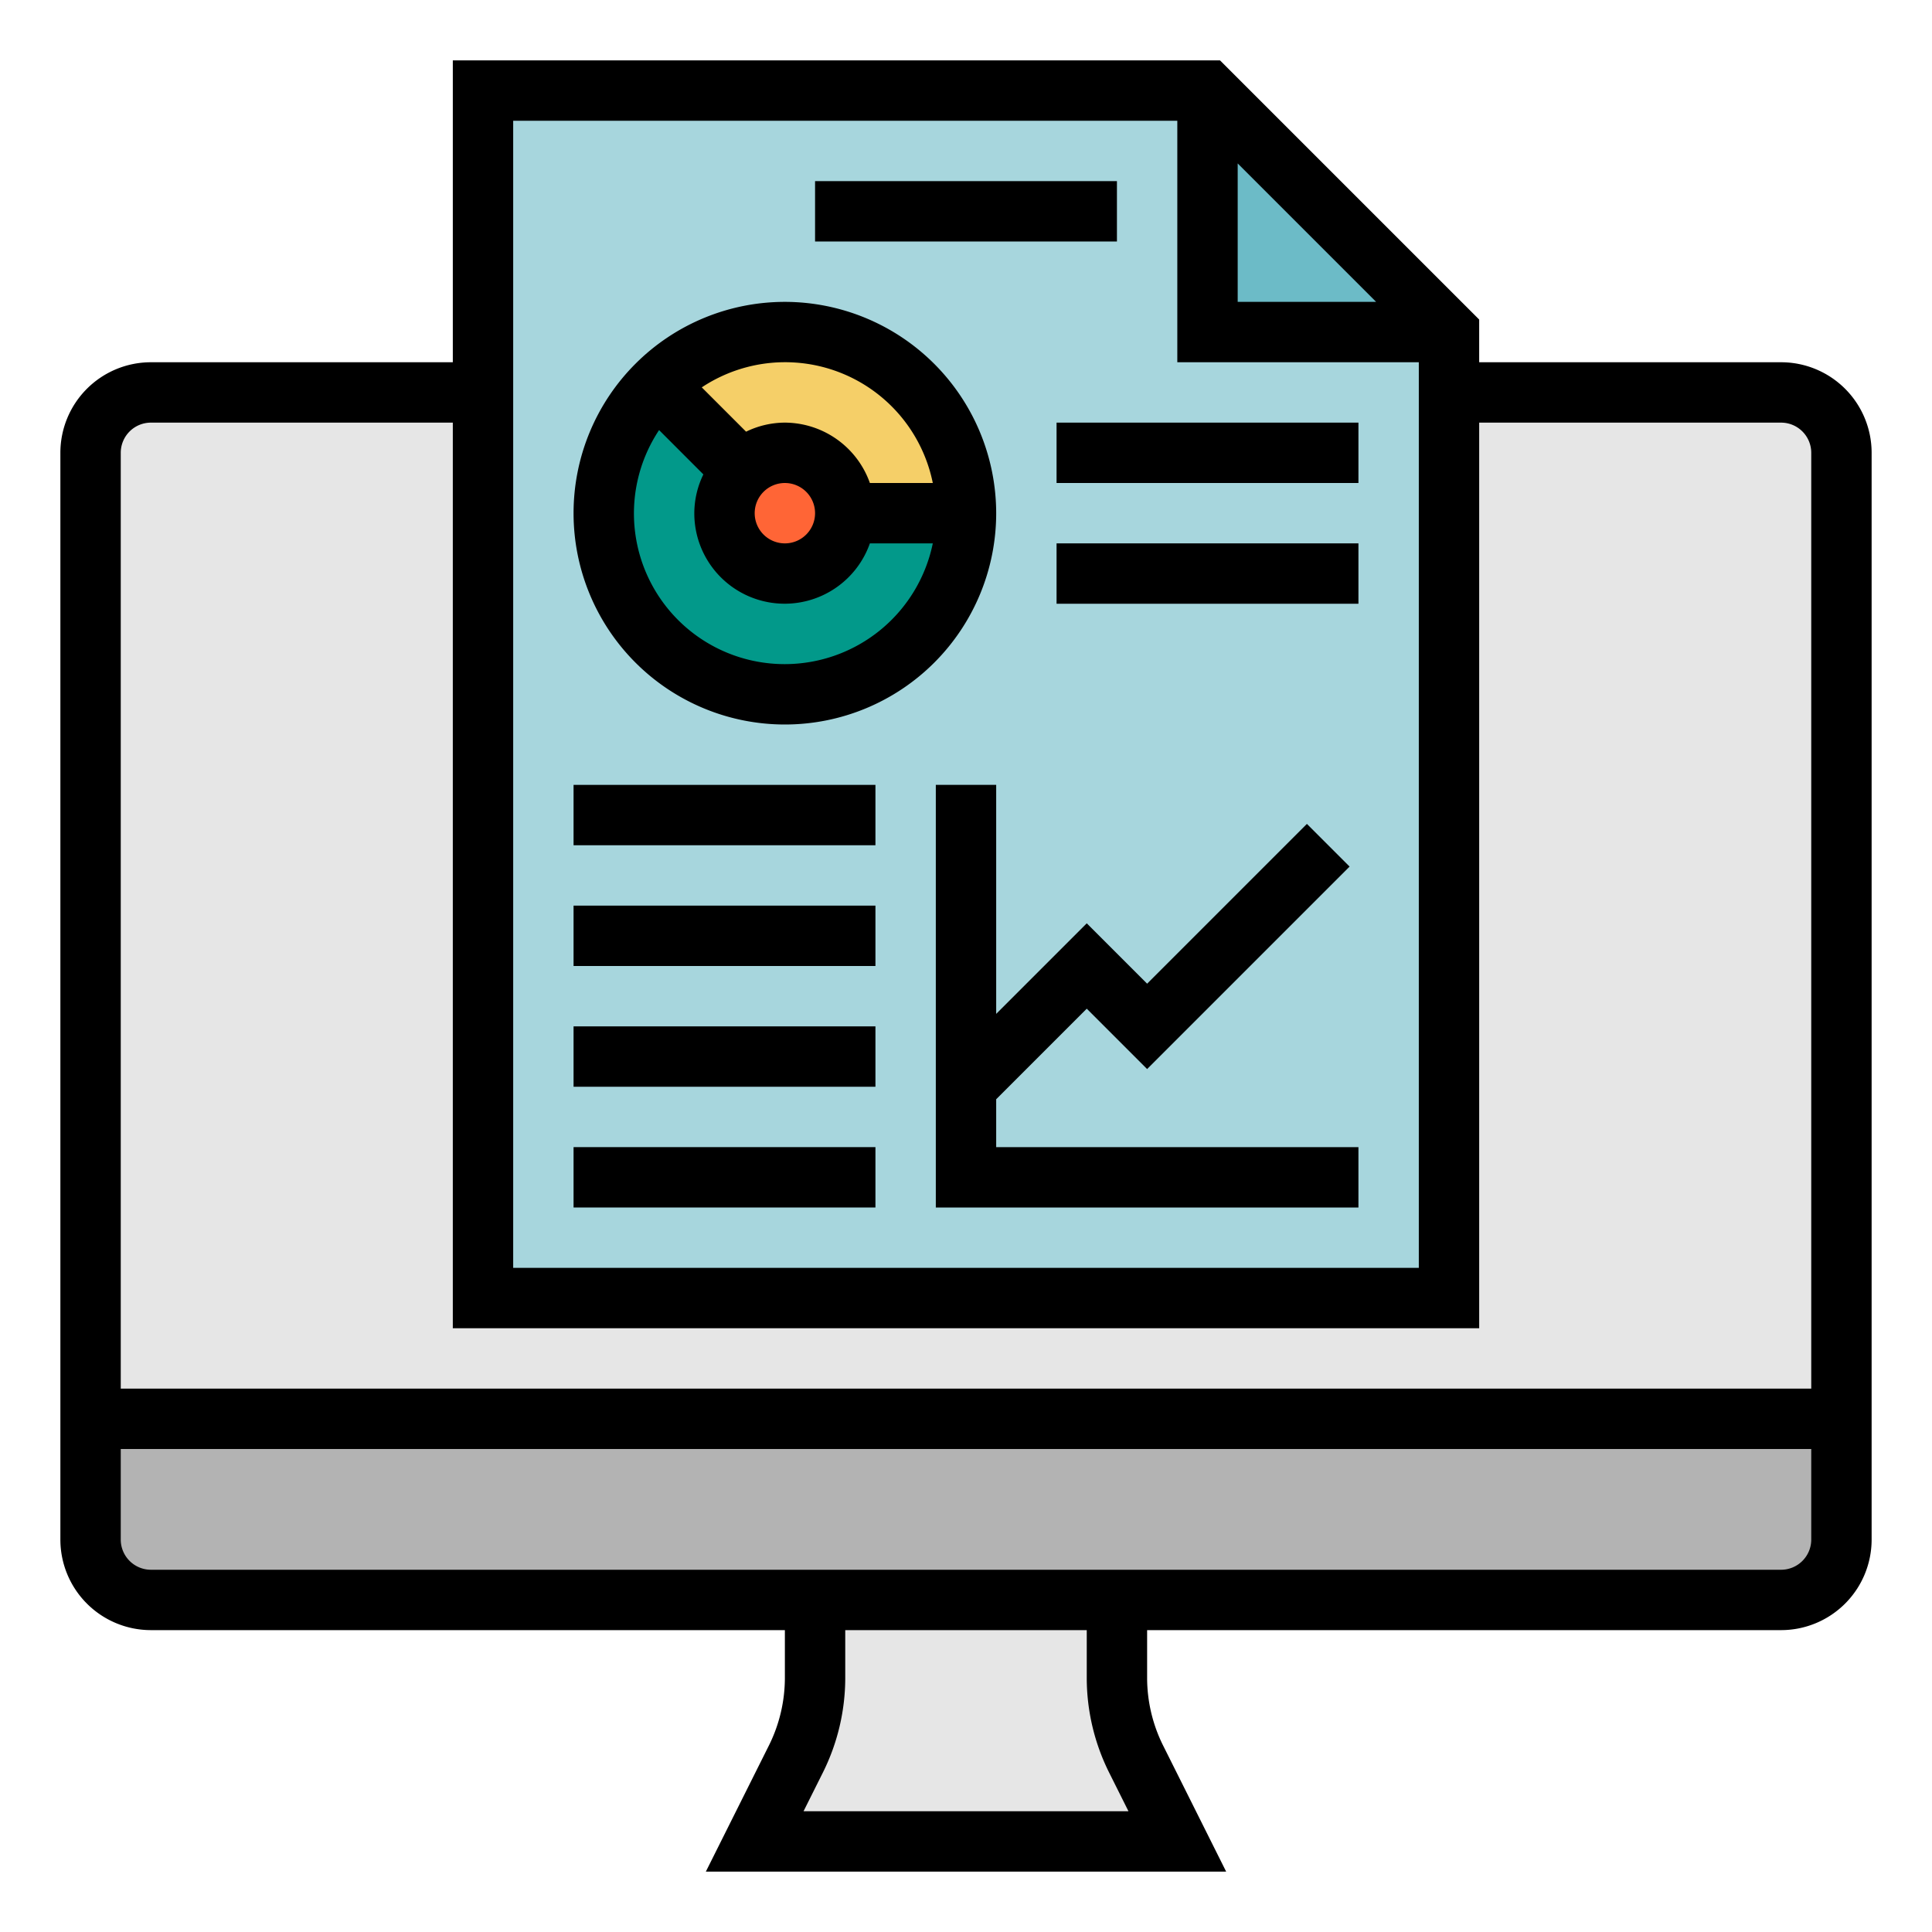 <?xml version="1.0"?>
<svg xmlns="http://www.w3.org/2000/svg" viewBox="0 0 64 64" width="512" height="512"><g id="Filled_Outline" data-name="Filled Outline"><path d="M3,15V47H61V15a2,2,0,0,0-2-2H5A2,2,0,0,0,3,15Z" style="fill:#e6e6e6"/><polygon points="16 3 40 3 48 11 48 43 16 43 16 3" style="fill:#a7d6dd"/><path d="M37,55.584V51H27v4.584a6.007,6.007,0,0,1-.633,2.683L25,61H39l-1.367-2.733A6.007,6.007,0,0,1,37,55.584Z" style="fill:#e6e6e6"/><path d="M3,47v4a2,2,0,0,0,2,2H59a2,2,0,0,0,2-2V47Z" style="fill:#b3b3b3"/><polygon points="48 11 40 3 40 11 48 11" style="fill:#6cbbc7"/><path d="M26,15a2,2,0,0,1,2,2h4a6,6,0,0,0-10.243-4.243l2.829,2.829A1.994,1.994,0,0,1,26,15Z" style="fill:#f5cf68"/><path d="M28,17a2,2,0,1,1-3.414-1.414l-2.829-2.829A6,6,0,1,0,32,17Z" style="fill:#02998a"/><path d="M26,15a1.994,1.994,0,0,0-1.414.586L25,16l-.414-.414A2,2,0,1,0,26,15Z" style="fill:#ff6536"/><path d="M59,12H49V10.586L40.414,2H15V12H5a3,3,0,0,0-3,3V51a3,3,0,0,0,3,3H26v1.583a5.036,5.036,0,0,1-.528,2.237L23.382,62H40.618l-2.09-4.18A5.036,5.036,0,0,1,38,55.583V54H59a3,3,0,0,0,3-3V15A3,3,0,0,0,59,12ZM41,5.414,45.586,10H41ZM17,4H39v8h8V42H17ZM36.739,58.714,37.382,60H26.618l.643-1.286A7.028,7.028,0,0,0,28,55.583V54h8v1.583A7.028,7.028,0,0,0,36.739,58.714ZM60,51a1,1,0,0,1-1,1H5a1,1,0,0,1-1-1V48H60ZM4,46V15a1,1,0,0,1,1-1H15V44H49V14H59a1,1,0,0,1,1,1V46Z"/><path d="M26,10a7,7,0,1,0,7,7A7.008,7.008,0,0,0,26,10Zm4.9,6H28.816A3,3,0,0,0,26,14a2.951,2.951,0,0,0-1.285.3l-1.468-1.468A4.991,4.991,0,0,1,30.9,16ZM26,16a1,1,0,1,1-1,1A1,1,0,0,1,26,16Zm0,6a4.992,4.992,0,0,1-4.167-7.753L23.3,15.715A2.951,2.951,0,0,0,23,17a2.993,2.993,0,0,0,5.816,1H30.9A5.009,5.009,0,0,1,26,22Z"/><rect x="35" y="14" width="10" height="2"/><rect x="35" y="18" width="10" height="2"/><rect x="27" y="6" width="10" height="2"/><rect x="19" y="26" width="10" height="2"/><rect x="19" y="30" width="10" height="2"/><rect x="19" y="34" width="10" height="2"/><polygon points="33 36.414 36 33.414 38 35.414 44.707 28.707 43.293 27.293 38 32.586 36 30.586 33 33.586 33 26 31 26 31 40 45 40 45 38 33 38 33 36.414"/><rect x="19" y="38" width="10" height="2"/></g></svg>
